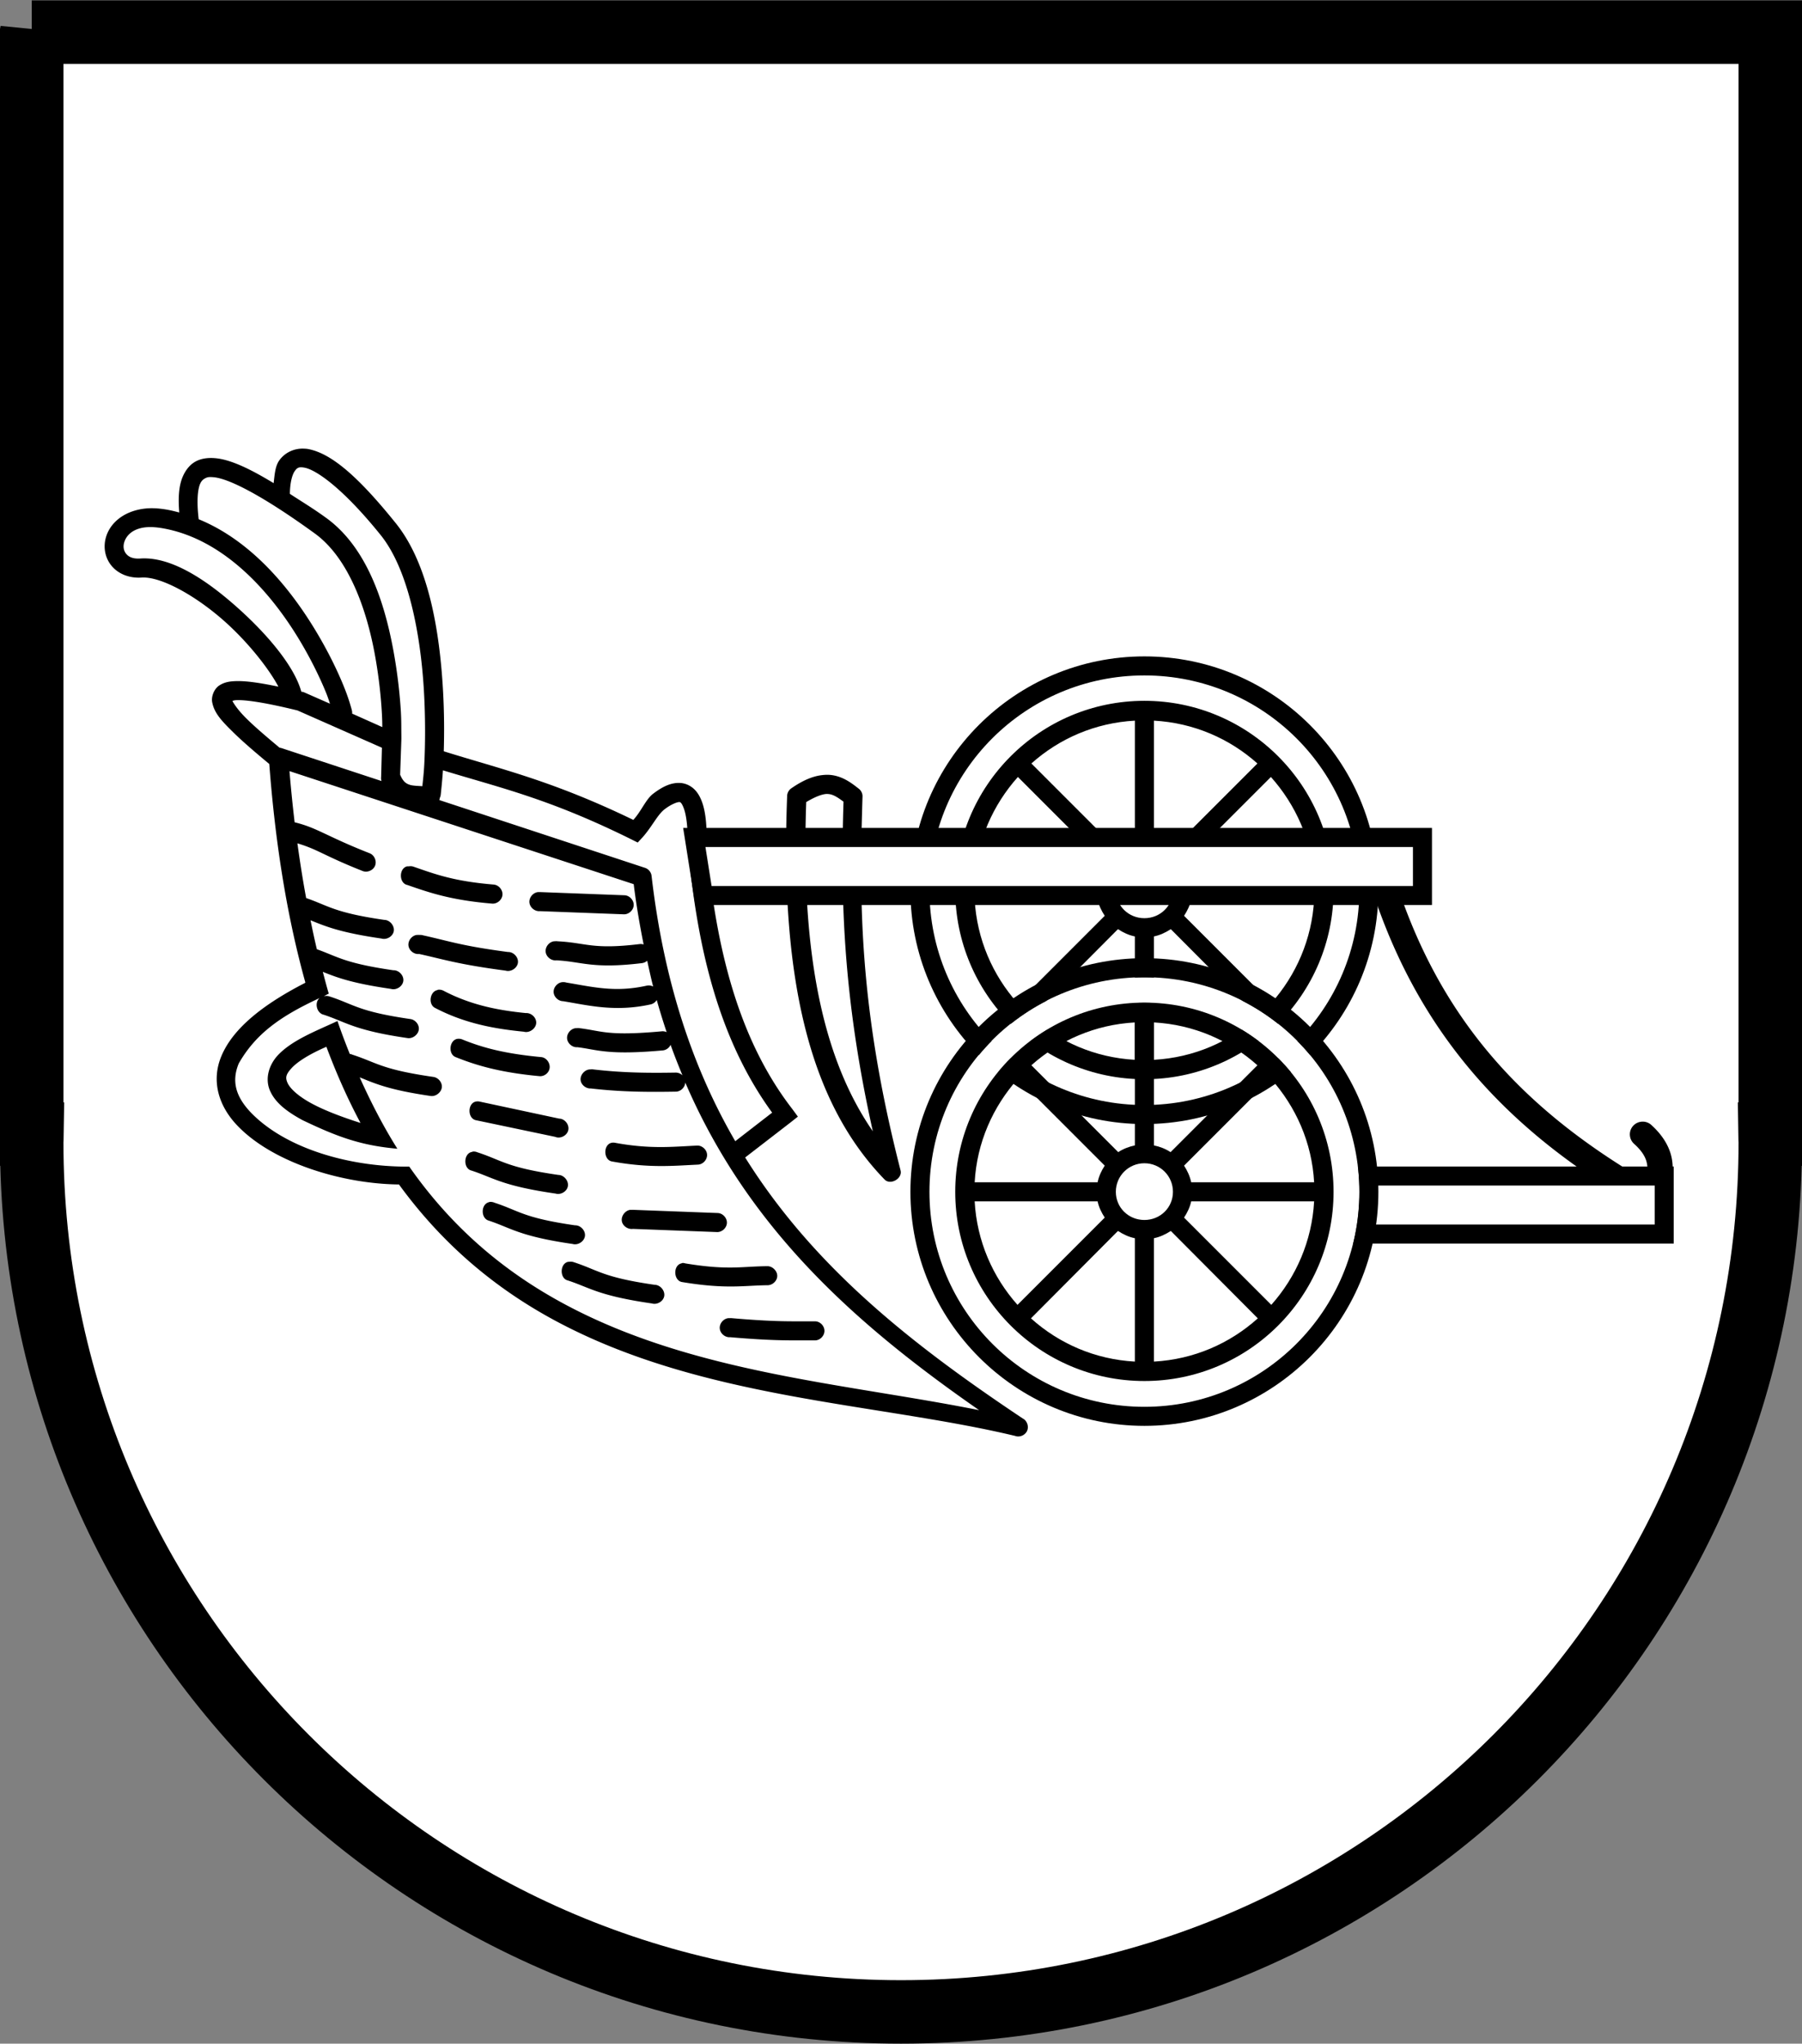 <?xml version="1.0" encoding="UTF-8" standalone="no"?>
<!-- Created with Inkscape (http://www.inkscape.org/) -->

<svg
   xmlns:dc="http://purl.org/dc/elements/1.1/"
   xmlns:cc="http://creativecommons.org/ns#"
   xmlns:rdf="http://www.w3.org/1999/02/22-rdf-syntax-ns#"
   xmlns:svg="http://www.w3.org/2000/svg"
   xmlns="http://www.w3.org/2000/svg"
   version="1.1"
   width="142"
   height="161"
   id="svg2">
  <rect width="100%" height="100%" fill="#808080" stroke="none"/>
  <defs
     id="defs4" />
  <g
     id="layer2"
     style="display:inline">
    <path
       d="m 2.5,2.531 0,86.812 0.031,0 C 2.529,89.563 2.5,89.78 2.5,90 c 0,37.832 30.668,68.5 68.5,68.5 37.832,0 68.5,-30.668 68.5,-68.5 0,-0.22 -0.029,-0.437 -0.031,-0.656 l 0.031,0 0,-86.812 -137,0 z"
       id="rect4098"
       style="fill:#ffffff;fill-opacity:1;fill-rule:evenodd;stroke:#000000;stroke-width:5;stroke-linecap:round;stroke-linejoin:miter;stroke-miterlimit:4;stroke-opacity:1;stroke-dashoffset:0" />
    <path
       d="m 23.938,35.344 c -0.786,-0.032 -1.517,0.332 -1.938,0.938 -0.329,0.474 -0.356,1.137 -0.438,1.781 -1.805,-1.096 -3.377,-1.868 -4.625,-1.969 -0.527,-0.043 -1.052,0.015 -1.5,0.25 -0.448,0.235 -0.784,0.656 -1,1.125 -0.352,0.763 -0.405,1.727 -0.312,2.906 -0.258,-0.069 -0.515,-0.135 -0.781,-0.188 -0.681,-0.134 -1.312,-0.183 -1.875,-0.125 -1.688,0.173 -2.802,1.131 -3.125,2.281 -0.215,0.767 -0.074,1.592 0.438,2.219 0.511,0.627 1.364,1.004 2.375,0.938 1.504,-0.1 4.26,1.413 6.562,3.469 1.896,1.692 3.508,3.777 4.219,5.125 -1.398,-0.289 -2.458,-0.449 -3.25,-0.438 -0.557,0.008 -0.994,0.075 -1.406,0.344 -0.412,0.269 -0.644,0.867 -0.562,1.312 0.163,0.89 0.796,1.528 1.656,2.375 0.762,0.751 1.76,1.601 2.844,2.5 0.499,6.595 1.473,12.289 2.844,17.219 -0.011,0.01 -0.021,0.021 -0.031,0.031 -3.717,1.909 -5.779,3.812 -6.594,5.781 -0.815,1.969 -0.183,3.901 1.188,5.375 2.741,2.948 8.213,4.659 12.75,4.719 0.021,8.68e-4 0.042,8.68e-4 0.062,0 3.553,4.879 7.792,8.317 12.406,10.781 11.556,6.172 25.295,6.43 36.156,9.031 0.355,0.13 0.787,-0.059 0.938,-0.406 0.15,-0.347 -0.005,-0.799 -0.344,-0.969 -8.646,-5.772 -16.437,-11.86 -21.875,-20.562 l 3.562,-2.75 L 62.875,87.969 62.438,87.375 c -4.205,-5.432 -6.019,-12.572 -6.75,-20.688 7.4e-4,-0.041 -5.5e-4,-0.054 0,-0.094 0.02,-1.441 -0.064,-2.532 -0.344,-3.344 -0.144,-0.417 -0.338,-0.781 -0.625,-1.062 -0.287,-0.282 -0.672,-0.467 -1.062,-0.5 -0.781,-0.065 -1.488,0.312 -2.188,0.844 -0.58,0.441 -0.927,1.368 -1.562,2.062 -6.426,-3.109 -10.43,-3.993 -14.938,-5.406 0.041,-1.397 0.042,-3.022 -0.062,-4.844 C 34.645,49.79 33.803,44.468 31.188,41.219 28.2,37.507 26.096,35.718 24.281,35.375 24.168,35.354 24.05,35.348 23.938,35.344 z m -0.219,1.469 c 0.08,-5.6e-5 0.161,0.009 0.281,0.031 0.959,0.181 3.095,1.703 6,5.312 2.195,2.726 3.152,7.858 3.406,12.281 0.127,2.212 0.105,4.224 0.031,5.719 -0.037,0.747 -0.111,1.36 -0.156,1.781 -0.333,-0.021 -0.714,-0.032 -0.938,-0.094 -0.366,-0.102 -0.586,-0.286 -0.812,-0.812 l 0.094,-2.688 c 0.005,-0.113 0.005,-0.28 0,-0.656 C 31.62,57.311 31.629,56.798 31.594,56.156 31.523,54.873 31.345,53.123 31,51.25 30.31,47.504 28.933,43.145 25.719,40.812 c -1.11,-0.806 -1.944,-1.293 -2.875,-1.906 0.006,-0.866 0.179,-1.499 0.375,-1.781 0.147,-0.212 0.259,-0.312 0.5,-0.312 z m -7.312,0.781 c 0.106,-0.018 0.244,-0.013 0.406,0 1.302,0.105 4.121,1.622 8,4.438 2.645,1.92 4.059,5.92 4.719,9.5 0.33,1.79 0.495,3.452 0.562,4.688 0.024,0.438 0.03,0.745 0.031,1.062 l -2.375,-1.062 c -0.002,-0.044 0.004,-0.091 0,-0.125 -0.019,-0.17 -0.069,-0.302 -0.125,-0.5 C 27.513,55.198 27.332,54.661 27.062,54 c -0.539,-1.321 -1.408,-3.102 -2.594,-4.969 -1.995,-3.141 -4.905,-6.525 -8.812,-8.125 -0.168,-1.408 -0.082,-2.363 0.125,-2.812 0.106,-0.23 0.237,-0.334 0.375,-0.406 0.069,-0.036 0.144,-0.076 0.25,-0.094 z m -4.812,3.938 c 0.395,-0.029 0.878,0.015 1.438,0.125 4.463,0.882 7.931,4.602 10.188,8.156 1.128,1.777 1.962,3.508 2.469,4.75 0.133,0.325 0.228,0.625 0.312,0.875 L 23.938,54.531 C 23.897,54.517 23.855,54.507 23.812,54.5 c -0.021,-0.005 -0.041,0.005 -0.062,0 -0.008,-0.032 -0.019,-0.063 -0.031,-0.094 -0.554,-1.908 -2.564,-4.357 -5,-6.531 C 16.283,45.701 13.51,43.838 11.062,44 10.429,44.042 10.12,43.849 9.938,43.625 9.755,43.401 9.686,43.09 9.781,42.75 c 0.143,-0.51 0.629,-1.133 1.812,-1.219 z m 7.125,13.625 c 0.834,-0.012 2.387,0.242 4.719,0.812 l 6.656,2.938 -0.062,2.312 c -0.012,0.105 -9.82e-4,0.212 0.031,0.312 L 22.188,58.938 C 22.137,58.922 22.084,58.911 22.031,58.906 21.028,58.067 20.108,57.286 19.438,56.625 c -0.716,-0.705 -1.038,-1.233 -1.125,-1.406 0.095,-0.025 0.135,-0.059 0.406,-0.062 z m 16.188,5.531 c 4.553,1.392 8.375,2.233 14.844,5.438 l 0.5,0.25 0.406,-0.438 c 0.746,-0.851 1.154,-1.758 1.719,-2.188 0.565,-0.429 1.026,-0.573 1.156,-0.562 0.065,0.005 0.061,-7.4e-4 0.125,0.062 0.064,0.063 0.158,0.233 0.25,0.5 0.184,0.534 0.307,1.496 0.281,2.906 l 0,0.031 0.031,0.062 c 0.713,8.009 2.468,15.201 6.625,20.906 l -2.906,2.25 C 54.643,84.232 52.325,77.456 51.344,69 c -0.031,-0.28 -0.234,-0.533 -0.5,-0.625 L 34.625,63.031 c 0.002,-0.007 -0.002,-0.025 0,-0.031 0.02,-0.052 0.022,-0.09 0.031,-0.125 0.018,-0.07 0.05,-0.114 0.062,-0.188 0.025,-0.148 0.038,-0.333 0.062,-0.562 0.038,-0.353 0.087,-0.894 0.125,-1.438 z M 22.812,60.75 l 27.125,8.906 c 0.203,1.651 0.476,3.219 0.781,4.75 -0.1,-0.032 -0.208,-0.043 -0.312,-0.031 -3.76,0.456 -4.201,-0.108 -6.469,-0.219 -0.072,-0.011 -0.146,-0.011 -0.219,0 -0.021,-8.65e-4 -0.042,-8.65e-4 -0.062,0 C 43.264,74.205 42.951,74.607 43,75 c 0.049,0.393 0.451,0.705 0.844,0.656 2,0.097 2.817,0.696 6.75,0.219 0.15,-0.02 0.294,-0.086 0.406,-0.188 0.152,0.683 0.297,1.371 0.469,2.031 -0.162,-0.084 -0.354,-0.107 -0.531,-0.062 -2.487,0.55 -4.238,0.092 -6.312,-0.25 -0.051,-0.016 -0.103,-0.026 -0.156,-0.031 -0.052,-0.005 -0.104,-0.005 -0.156,0 -0.38,0.034 -0.703,0.4 -0.688,0.781 0.016,0.381 0.368,0.717 0.75,0.719 1.994,0.329 4.096,0.871 6.906,0.25 0.193,-0.047 0.366,-0.173 0.469,-0.344 0.243,0.865 0.505,1.705 0.781,2.531 C 52.405,81.255 52.263,81.233 52.125,81.25 47.836,81.64 47.429,81.213 45.656,81 c -0.072,-0.011 -0.146,-0.011 -0.219,0 -0.021,-8.68e-4 -0.042,-8.68e-4 -0.062,0 -0.393,0.033 -0.72,0.42 -0.688,0.812 0.033,0.393 0.42,0.72 0.812,0.688 1.559,0.187 2.35,0.65 6.75,0.25 0.255,-0.032 0.488,-0.203 0.594,-0.438 0.293,0.82 0.612,1.624 0.938,2.406 C 53.642,84.58 53.447,84.5 53.25,84.5 c -2.081,0.036 -4.146,0.024 -6.5,-0.25 -0.072,-0.011 -0.146,-0.011 -0.219,0 -0.021,-8.68e-4 -0.042,-8.68e-4 -0.062,0 -0.393,0.025 -0.743,0.42 -0.719,0.812 0.025,0.393 0.42,0.712 0.812,0.688 2.456,0.286 4.622,0.286 6.719,0.25 0.372,-0.015 0.703,-0.347 0.719,-0.719 4.994,11.602 13.538,19.128 23.156,25.812 -10.481,-2.094 -22.454,-2.898 -32.594,-8.312 -4.607,-2.46 -8.821,-5.879 -12.312,-10.875 -4.559,0.044 -9.73,-1.365 -12.531,-4.312 -1.114,-1.198 -1.497,-2.385 -0.906,-3.812 1.36,-2.385 3.361,-3.76 6.375,-5.156 -0.433,0.354 -0.233,1.191 0.312,1.312 1.743,0.568 2.4,1.234 6.625,1.844 0.393,0.057 0.818,-0.264 0.875,-0.656 0.057,-0.393 -0.264,-0.786 -0.656,-0.844 -4.102,-0.592 -4.425,-1.146 -6.375,-1.781 -0.12,-0.042 -0.25,-0.053 -0.375,-0.031 -0.021,-8.68e-4 -0.042,-8.68e-4 -0.062,0 0.13,-0.059 0.241,-0.128 0.375,-0.188 -0.166,-0.556 -0.314,-1.141 -0.469,-1.719 1.1,0.439 2.264,0.894 5.375,1.344 0.415,0.123 0.914,-0.195 0.969,-0.625 C 31.836,76.852 31.433,76.423 31,76.438 c -3.843,-0.555 -4.38,-1.07 -6.031,-1.656 -0.179,-0.743 -0.338,-1.504 -0.5,-2.281 1.161,0.464 2.281,0.959 5.594,1.438 0.41,0.123 0.906,-0.17 0.969,-0.594 0.063,-0.424 -0.322,-0.873 -0.75,-0.875 C 26.331,71.898 25.892,71.356 24.125,70.75 c -0.255,-1.378 -0.486,-2.826 -0.688,-4.312 0.56,0.169 1.055,0.358 1.625,0.625 0.787,0.369 1.798,0.881 3.531,1.562 0.368,0.139 0.83,-0.069 0.969,-0.438 0.139,-0.368 -0.069,-0.83 -0.438,-0.969 -1.687,-0.663 -2.627,-1.121 -3.438,-1.5 -0.794,-0.372 -1.462,-0.691 -2.469,-0.938 C 23.063,63.473 22.927,62.142 22.812,60.75 z m 42,0.312 c -0.731,0.075 -1.523,0.398 -2.438,1.031 -0.192,0.122 -0.322,0.336 -0.344,0.562 -0.601,15.041 1.99,24.411 7.688,30.281 0.464,0.449 1.405,-0.092 1.25,-0.719 -3.314,-12.919 -3.257,-21.306 -3,-29.5 -0.005,-0.232 -0.124,-0.459 -0.312,-0.594 -0.545,-0.427 -1.21,-0.941 -2.125,-1.062 -0.229,-0.03 -0.475,-0.025 -0.719,0 z m 0.188,1.5 c 0.127,-0.02 0.245,-0.013 0.344,0 0.376,0.05 0.737,0.311 1.125,0.594 C 66.249,70.457 66.359,78.264 68.781,89.125 64.995,83.642 63.093,75.584 63.531,63.188 64.118,62.839 64.618,62.622 65,62.562 z m 43.719,5.125 a 1,1 0 0 0 -0.188,0.031 1,1 0 0 0 -0.75,1.281 c 3.762,12.564 11.273,20.081 20.719,25.656 a 1.002,1.002 0 0 0 1.375,-0.344 1,1 0 0 0 1.5,-0.406 c 0.44,-0.956 0.549,-1.955 0.312,-2.875 -0.237,-0.92 -0.81,-1.725 -1.562,-2.406 a 1,1 0 0 0 -0.812,-0.25 1,1 0 0 0 -0.531,1.75 c 0.549,0.496 0.854,0.959 0.969,1.406 0.111,0.43 0.102,0.877 -0.156,1.469 a 1.002,1.002 0 0 0 -0.062,-0.062 c -9.175,-5.415 -16.227,-12.421 -19.844,-24.5 a 1,1 0 0 0 -0.969,-0.75 z m -76.625,0.562 c -0.669,0.139 -0.669,1.33 0,1.469 1.663,0.575 3.386,1.195 6.688,1.469 0.393,0.033 0.78,-0.295 0.812,-0.688 0.033,-0.393 -0.295,-0.78 -0.688,-0.812 -3.16,-0.262 -4.626,-0.823 -6.312,-1.406 -0.12,-0.042 -0.25,-0.053 -0.375,-0.031 -0.021,-8.68e-4 -0.042,-8.68e-4 -0.062,0 -0.021,-8.68e-4 -0.042,-8.68e-4 -0.062,0 z m 10.312,2.031 c -0.393,0.033 -0.72,0.42 -0.688,0.812 0.033,0.393 0.42,0.72 0.812,0.688 l 6.625,0.25 c 0.393,0.016 0.765,-0.326 0.781,-0.719 0.016,-0.393 -0.326,-0.765 -0.719,-0.781 l -6.625,-0.25 c -0.021,-8.68e-4 -0.042,-8.68e-4 -0.062,0 -0.021,-8.68e-4 -0.042,-8.68e-4 -0.062,0 -0.021,-8.68e-4 -0.042,-8.68e-4 -0.062,0 z m -9.562,3.375 c -0.393,0.049 -0.705,0.451 -0.656,0.844 0.049,0.393 0.451,0.705 0.844,0.656 1.931,0.423 3.065,0.82 6.812,1.312 0.415,0.123 0.914,-0.195 0.969,-0.625 C 40.867,75.414 40.464,74.985 40.031,75 36.353,74.517 35.357,74.129 33.344,73.688 33.253,73.659 33.157,73.649 33.062,73.656 c -0.052,-0.005 -0.104,-0.005 -0.156,0 -0.021,-8.65e-4 -0.042,-8.65e-4 -0.062,0 z m 1.688,4.312 c -0.021,0.009 -0.042,0.02 -0.062,0.031 -0.608,0.122 -0.742,1.129 -0.188,1.406 2.364,1.237 4.714,1.65 7,1.875 0.419,0.121 0.923,-0.222 0.969,-0.656 0.046,-0.434 -0.377,-0.843 -0.812,-0.812 -2.204,-0.217 -4.343,-0.638 -6.469,-1.75 -0.114,-0.063 -0.245,-0.096 -0.375,-0.094 -0.021,-8.68e-4 -0.042,-8.68e-4 -0.062,0 z m -7.938,2.469 c -1.628,0.765 -3.578,1.489 -4.719,2.719 -0.712,0.787 -1.001,1.86 -0.594,2.781 0.407,0.921 1.279,1.618 2.562,2.312 2.725,1.302 4.569,1.994 7.469,2.25 -1.053,-1.672 -2.05,-3.576 -2.969,-5.625 1.168,0.472 2.284,0.991 5.594,1.469 0.393,0.057 0.818,-0.264 0.875,-0.656 0.057,-0.393 -0.264,-0.786 -0.656,-0.844 -4.102,-0.592 -4.425,-1.115 -6.375,-1.75 -0.069,-0.032 -0.143,-0.053 -0.219,-0.062 -0.339,-0.846 -0.665,-1.7 -0.969,-2.594 z m 9.438,1.406 c -0.635,0.122 -0.73,1.207 -0.125,1.438 1.548,0.623 3.441,1.207 6.594,1.5 0.393,0.041 0.772,-0.264 0.812,-0.656 0.041,-0.393 -0.264,-0.803 -0.656,-0.844 -3.03,-0.282 -4.728,-0.788 -6.188,-1.375 -0.135,-0.064 -0.29,-0.086 -0.438,-0.062 z m -10.312,0.625 c 0.813,2.17 1.707,4.166 2.688,6 -1.608,-0.513 -2.91,-1.026 -3.844,-1.531 -1.136,-0.614 -1.728,-1.222 -1.906,-1.625 -0.178,-0.403 -0.149,-0.647 0.312,-1.156 0.457,-0.505 1.397,-1.103 2.75,-1.688 z M 37.5,86.781 c -0.669,0.139 -0.669,1.33 0,1.469 l 6.25,1.312 c 0.405,0.177 0.937,-0.099 1.031,-0.531 0.094,-0.432 -0.277,-0.899 -0.719,-0.906 l -6.281,-1.344 c -0.093,-0.018 -0.189,-0.018 -0.281,0 z m 10.688,3.25 c -0.666,0.153 -0.641,1.345 0.031,1.469 2.957,0.54 4.86,0.339 6.781,0.25 0.393,-0.016 0.735,-0.389 0.719,-0.781 -0.016,-0.393 -0.389,-0.735 -0.781,-0.719 -1.977,0.092 -3.684,0.29 -6.469,-0.219 -0.093,-0.018 -0.189,-0.018 -0.281,0 z m -10.906,0.688 c -0.032,0.008 -0.063,0.019 -0.094,0.031 -0.672,0.124 -0.698,1.316 -0.031,1.469 1.743,0.568 2.4,1.202 6.625,1.812 0.41,0.123 0.906,-0.17 0.969,-0.594 0.063,-0.424 -0.322,-0.873 -0.75,-0.875 -4.102,-0.592 -4.425,-1.146 -6.375,-1.781 -0.089,-0.039 -0.185,-0.06 -0.281,-0.062 -0.021,-8.68e-4 -0.042,-8.68e-4 -0.062,0 z m 1.312,3.969 c -0.032,0.008 -0.063,0.019 -0.094,0.031 -0.614,0.183 -0.614,1.254 0,1.438 1.743,0.568 2.4,1.234 6.625,1.844 0.415,0.123 0.914,-0.195 0.969,-0.625 0.055,-0.43 -0.348,-0.859 -0.781,-0.844 -4.102,-0.592 -4.394,-1.146 -6.344,-1.781 -0.117,-0.052 -0.247,-0.074 -0.375,-0.062 z m 11.062,0.625 c -0.393,0.057 -0.714,0.482 -0.656,0.875 0.057,0.393 0.482,0.682 0.875,0.625 l 6.625,0.25 c 0.393,0.016 0.765,-0.326 0.781,-0.719 0.016,-0.393 -0.326,-0.765 -0.719,-0.781 l -6.625,-0.25 c -0.052,-0.005 -0.104,-0.005 -0.156,0 -0.021,-8.67e-4 -0.042,-8.67e-4 -0.062,0 -0.021,-8.64e-4 -0.042,-8.64e-4 -0.062,0 z m -4.875,4.094 c -0.672,0.124 -0.698,1.316 -0.031,1.469 1.743,0.568 2.4,1.202 6.625,1.812 0.41,0.123 0.906,-0.17 0.969,-0.594 0.063,-0.424 -0.322,-0.873 -0.75,-0.875 -4.102,-0.592 -4.425,-1.146 -6.375,-1.781 -0.12,-0.042 -0.25,-0.053 -0.375,-0.031 -0.021,-8.68e-4 -0.042,-8.68e-4 -0.062,0 z m 9,0.094 c -0.032,0.008 -0.063,0.019 -0.094,0.031 -0.665,0.165 -0.614,1.361 0.062,1.469 3.498,0.581 4.866,0.267 6.75,0.25 0.393,-0.008 0.758,-0.357 0.75,-0.75 -0.008,-0.393 -0.389,-0.758 -0.781,-0.75 C 58.432,99.768 57.354,100.088 54,99.531 53.949,99.515 53.897,99.505 53.844,99.5 c -0.021,-8.68e-4 -0.042,-8.68e-4 -0.062,0 z m 3.625,4.344 c -0.393,0.033 -0.72,0.42 -0.688,0.812 0.033,0.393 0.42,0.72 0.812,0.688 3.619,0.314 4.929,0.24 6.688,0.25 0.396,0.006 0.75,-0.354 0.75,-0.75 0,-0.396 -0.354,-0.756 -0.75,-0.75 -1.807,-0.01 -2.995,0.059 -6.562,-0.25 -0.042,-0.003 -0.083,-0.003 -0.125,0 -0.021,-8.7e-4 -0.042,-8.7e-4 -0.062,0 -0.021,-8.7e-4 -0.042,-8.7e-4 -0.062,0 z"
       id="path3832"
       style="font-size:medium;font-style:normal;font-variant:normal;font-weight:normal;font-stretch:normal;text-indent:0;text-align:start;text-decoration:none;line-height:normal;letter-spacing:normal;word-spacing:normal;text-transform:none;direction:ltr;block-progression:tb;writing-mode:lr-tb;text-anchor:start;baseline-shift:baseline;color:#000000;fill:#000000;fill-opacity:1;stroke:none;stroke-width:2;marker:none;visibility:visible;display:inline;overflow:visible;enable-background:accumulate;font-family:Sans;-inkscape-font-specification:Sans" />
    <g
       transform="translate(0,-23.775)"
       id="g3878">
      <path
         d="M 90.188,77 C 80.832,77 73.25,84.551 73.25,93.906 c 0,9.355 7.582,16.938 16.938,16.938 9.355,0 16.938,-7.582 16.938,-16.938 C 107.125,84.551 99.543,77 90.188,77 z m 0,2 c 8.225,0 14.906,6.681 14.906,14.906 0,8.225 -6.681,14.906 -14.906,14.906 -8.225,0 -14.906,-6.681 -14.906,-14.906 C 75.281,85.681 81.963,79 90.188,79 z m 0,12.656 c -1.248,0 -2.25,1.002 -2.25,2.25 0,1.248 1.002,2.219 2.25,2.219 1.248,0 2.25,-0.971 2.25,-2.219 0,-1.248 -1.002,-2.25 -2.25,-2.25 z"
         id="path3880"
         style="font-size:medium;font-style:normal;font-variant:normal;font-weight:normal;font-stretch:normal;text-indent:0;text-align:start;text-decoration:none;line-height:normal;letter-spacing:normal;word-spacing:normal;text-transform:none;direction:ltr;block-progression:tb;writing-mode:lr-tb;text-anchor:start;baseline-shift:baseline;color:#000000;fill:#ffffff;fill-opacity:1;stroke:none;stroke-width:1.5;marker:none;visibility:visible;display:inline;overflow:visible;enable-background:accumulate;font-family:Sans;-inkscape-font-specification:Sans" />
      <path
         d="m 369.18,527.348 c -10.166,0 -18.438,8.24 -18.438,18.406 0,10.166 8.271,18.438 18.438,18.438 10.166,0 18.438,-8.271 18.438,-18.438 0,-10.166 -8.271,-18.406 -18.438,-18.406 z m 0,1.5 c 9.355,0 16.938,7.551 16.938,16.906 0,9.355 -7.582,16.938 -16.938,16.938 -9.355,0 -16.938,-7.582 -16.938,-16.938 0,-9.355 7.582,-16.906 16.938,-16.906 z m 0,2 c -8.225,0 -14.906,6.681 -14.906,14.906 0,8.225 6.681,14.906 14.906,14.906 8.225,0 14.906,-6.681 14.906,-14.906 0,-8.225 -6.681,-14.906 -14.906,-14.906 z m -0.75,1.562 0,9.688 c -0.472,0.098 -0.922,0.273 -1.312,0.531 l -6.844,-6.844 c 2.196,-1.962 5.018,-3.202 8.156,-3.375 z m 1.5,0 c 3.138,0.173 5.961,1.413 8.156,3.375 l -6.844,6.844 c -0.39,-0.258 -0.84,-0.434 -1.312,-0.531 l 0,-9.688 z m -10.719,4.438 6.844,6.844 c -0.259,0.391 -0.465,0.84 -0.562,1.312 l -9.688,0 c 0.173,-3.139 1.444,-5.961 3.406,-8.156 z m 19.938,0 c 1.962,2.196 3.233,5.018 3.406,8.156 l -9.688,0 c -0.098,-0.473 -0.304,-0.922 -0.562,-1.312 l 6.844,-6.844 z m -9.969,6.656 c 1.248,0 2.25,1.002 2.25,2.25 0,1.248 -1.002,2.219 -2.25,2.219 -1.248,0 -2.25,-0.971 -2.25,-2.219 0,-1.248 1.002,-2.25 2.25,-2.25 z m -13.375,3 9.688,0 c 0.096,0.462 0.312,0.9 0.562,1.281 l -6.875,6.875 c -1.951,-2.193 -3.203,-5.028 -3.375,-8.156 z m 17.062,0 9.688,0 c -0.172,3.128 -1.424,5.964 -3.375,8.156 l -6.875,-6.875 c 0.251,-0.382 0.467,-0.82 0.562,-1.281 z m -5.781,2.344 0.031,0 c 0.394,0.259 0.835,0.466 1.312,0.562 l 0,9.719 c -3.154,-0.174 -5.987,-1.427 -8.188,-3.406 l 6.844,-6.875 z m 4.156,0 0.031,0 6.844,6.875 c -2.2,1.979 -5.033,3.232 -8.188,3.406 l 0,-9.719 c 0.477,-0.097 0.919,-0.304 1.312,-0.562 z"
         transform="translate(-279,-451.862)"
         id="path3882"
         style="font-size:medium;font-style:normal;font-variant:normal;font-weight:normal;font-stretch:normal;text-indent:0;text-align:start;text-decoration:none;line-height:normal;letter-spacing:normal;word-spacing:normal;text-transform:none;direction:ltr;block-progression:tb;writing-mode:lr-tb;text-anchor:start;baseline-shift:baseline;color:#000000;fill:#000000;fill-opacity:1;stroke:none;stroke-width:1.5;marker:none;visibility:visible;display:inline;overflow:visible;enable-background:accumulate;font-family:Sans;-inkscape-font-specification:Sans" />
    </g>
    <path
       d="m 106.453,92.648 24.689,0 0,4.572 -24.689,0 z"
       id="rect3828"
       style="fill:#ffffff;fill-opacity:1;fill-rule:evenodd;stroke:#000000;stroke-width:1.5;stroke-linecap:round;stroke-linejoin:miter;stroke-miterlimit:4;stroke-opacity:1;stroke-dashoffset:0;display:inline" />
    <g
       id="g3874">
      <path
         d="M 90.188,77 C 80.832,77 73.25,84.551 73.25,93.906 c 0,9.355 7.582,16.938 16.938,16.938 9.355,0 16.938,-7.582 16.938,-16.938 C 107.125,84.551 99.543,77 90.188,77 z m 0,2 c 8.225,0 14.906,6.681 14.906,14.906 0,8.225 -6.681,14.906 -14.906,14.906 -8.225,0 -14.906,-6.681 -14.906,-14.906 C 75.281,85.681 81.963,79 90.188,79 z m 0,12.656 c -1.248,0 -2.25,1.002 -2.25,2.25 0,1.248 1.002,2.219 2.25,2.219 1.248,0 2.25,-0.971 2.25,-2.219 0,-1.248 -1.002,-2.25 -2.25,-2.25 z"
         id="path3854"
         style="font-size:medium;font-style:normal;font-variant:normal;font-weight:normal;font-stretch:normal;text-indent:0;text-align:start;text-decoration:none;line-height:normal;letter-spacing:normal;word-spacing:normal;text-transform:none;direction:ltr;block-progression:tb;writing-mode:lr-tb;text-anchor:start;baseline-shift:baseline;color:#000000;fill:#ffffff;fill-opacity:1;stroke:none;stroke-width:1.5;marker:none;visibility:visible;display:inline;overflow:visible;enable-background:accumulate;font-family:Sans;-inkscape-font-specification:Sans" />
      <path
         d="m 369.18,527.348 c -10.166,0 -18.438,8.24 -18.438,18.406 0,10.166 8.271,18.438 18.438,18.438 10.166,0 18.438,-8.271 18.438,-18.438 0,-10.166 -8.271,-18.406 -18.438,-18.406 z m 0,1.5 c 9.355,0 16.938,7.551 16.938,16.906 0,9.355 -7.582,16.938 -16.938,16.938 -9.355,0 -16.938,-7.582 -16.938,-16.938 0,-9.355 7.582,-16.906 16.938,-16.906 z m 0,2 c -8.225,0 -14.906,6.681 -14.906,14.906 0,8.225 6.681,14.906 14.906,14.906 8.225,0 14.906,-6.681 14.906,-14.906 0,-8.225 -6.681,-14.906 -14.906,-14.906 z m -0.75,1.562 0,9.688 c -0.472,0.098 -0.922,0.273 -1.312,0.531 l -6.844,-6.844 c 2.196,-1.962 5.018,-3.202 8.156,-3.375 z m 1.5,0 c 3.138,0.173 5.961,1.413 8.156,3.375 l -6.844,6.844 c -0.39,-0.258 -0.84,-0.434 -1.312,-0.531 l 0,-9.688 z m -10.719,4.438 6.844,6.844 c -0.259,0.391 -0.465,0.84 -0.562,1.312 l -9.688,0 c 0.173,-3.139 1.444,-5.961 3.406,-8.156 z m 19.938,0 c 1.962,2.196 3.233,5.018 3.406,8.156 l -9.688,0 c -0.098,-0.473 -0.304,-0.922 -0.562,-1.312 l 6.844,-6.844 z m -9.969,6.656 c 1.248,0 2.25,1.002 2.25,2.25 0,1.248 -1.002,2.219 -2.25,2.219 -1.248,0 -2.25,-0.971 -2.25,-2.219 0,-1.248 1.002,-2.25 2.25,-2.25 z m -13.375,3 9.688,0 c 0.096,0.462 0.312,0.9 0.562,1.281 l -6.875,6.875 c -1.951,-2.193 -3.203,-5.028 -3.375,-8.156 z m 17.062,0 9.688,0 c -0.172,3.128 -1.424,5.964 -3.375,8.156 l -6.875,-6.875 c 0.251,-0.382 0.467,-0.82 0.562,-1.281 z m -5.781,2.344 0.031,0 c 0.394,0.259 0.835,0.466 1.312,0.562 l 0,9.719 c -3.154,-0.174 -5.987,-1.427 -8.188,-3.406 l 6.844,-6.875 z m 4.156,0 0.031,0 6.844,6.875 c -2.2,1.979 -5.033,3.232 -8.188,3.406 l 0,-9.719 c 0.477,-0.097 0.919,-0.304 1.312,-0.562 z"
         transform="translate(-279,-451.862)"
         id="path3771"
         style="font-size:medium;font-style:normal;font-variant:normal;font-weight:normal;font-stretch:normal;text-indent:0;text-align:start;text-decoration:none;line-height:normal;letter-spacing:normal;word-spacing:normal;text-transform:none;direction:ltr;block-progression:tb;writing-mode:lr-tb;text-anchor:start;baseline-shift:baseline;color:#000000;fill:#000000;fill-opacity:1;stroke:none;stroke-width:1.5;marker:none;visibility:visible;display:inline;overflow:visible;enable-background:accumulate;font-family:Sans;-inkscape-font-specification:Sans" />
    </g>
    <path
       d="m 54.712,65.977 57.379,0 0,4.572 -56.658,0 z"
       id="rect3826"
       style="fill:#ffffff;fill-opacity:1;fill-rule:evenodd;stroke:#000000;stroke-width:1.5;stroke-linecap:round;stroke-linejoin:miter;stroke-miterlimit:4;stroke-opacity:1;stroke-dashoffset:0;display:inline" />
  </g>
</svg>
